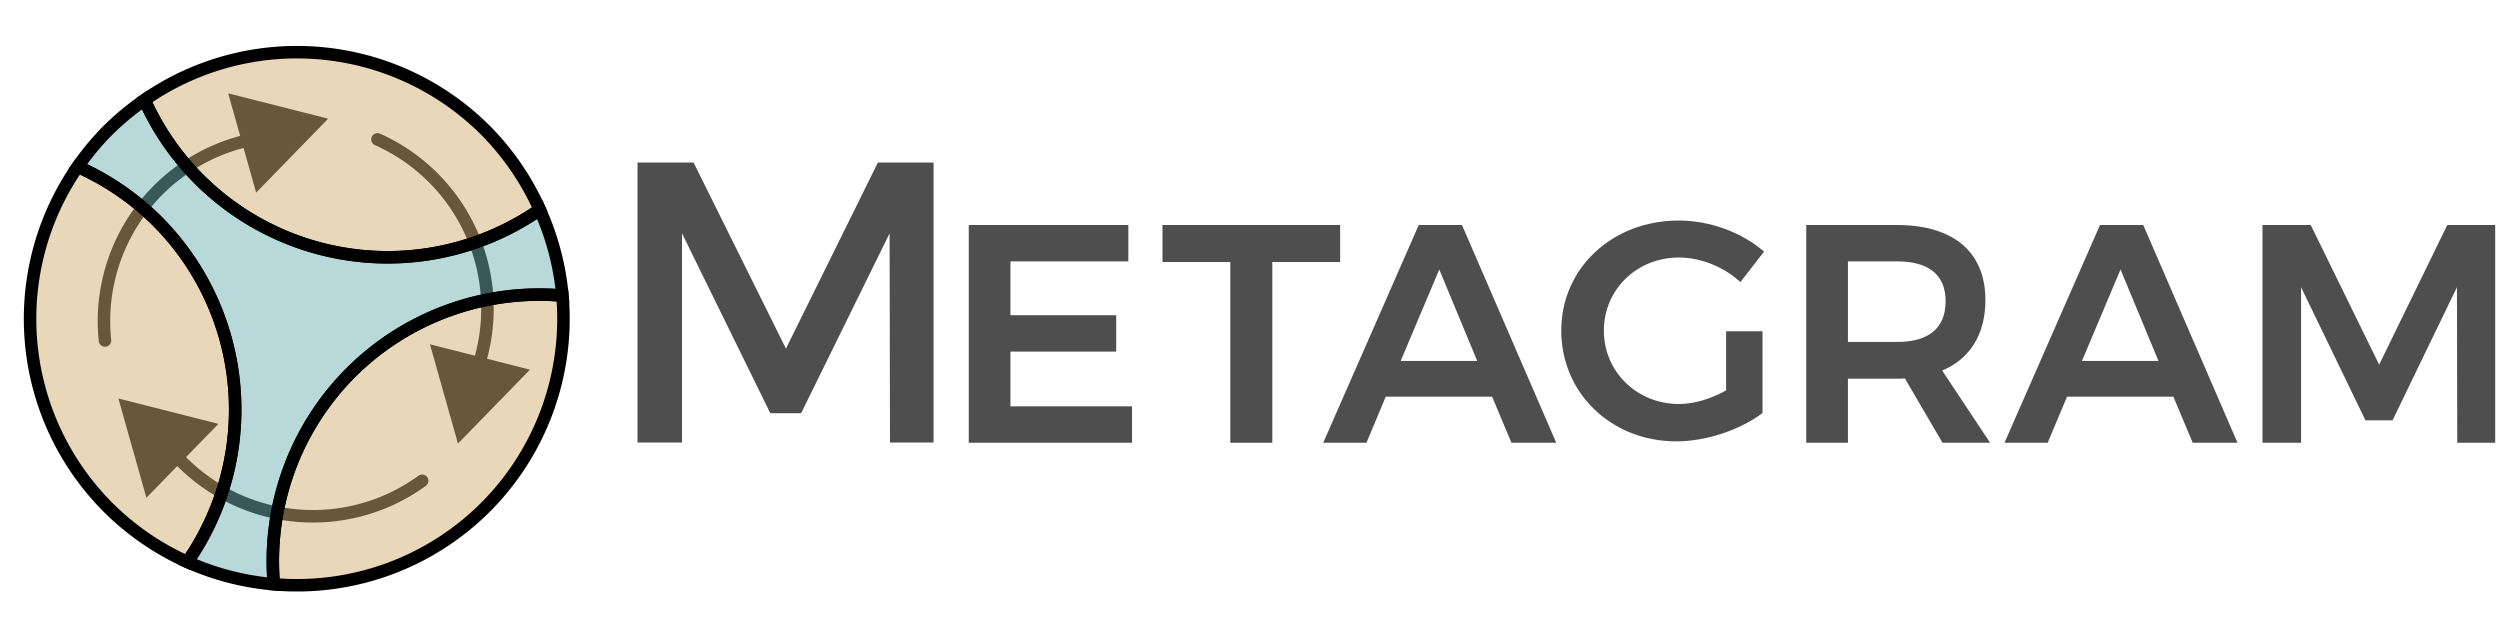 <?xml version="1.0" encoding="UTF-8" standalone="no"?>
<!-- Created with Inkscape (http://www.inkscape.org/) -->

<svg
   xmlns:dc="http://purl.org/dc/elements/1.1/"
   xmlns:cc="http://creativecommons.org/ns#"
   xmlns:rdf="http://www.w3.org/1999/02/22-rdf-syntax-ns#"
   xmlns:svg="http://www.w3.org/2000/svg"
   xmlns="http://www.w3.org/2000/svg"
   xmlns:sodipodi="http://sodipodi.sourceforge.net/DTD/sodipodi-0.dtd"
   xmlns:inkscape="http://www.inkscape.org/namespaces/inkscape"
   width="400"
   height="100"
   viewBox="0 0 105.833 26.458"
   version="1.1"
   id="svg8"
   inkscape:version="0.92.1 r"
   sodipodi:docname="LOGO.svg"
   inkscape:export-filename="/home/moellers/Projects/Masterarbeit/ModelInterchange/LOGO.png"
   inkscape:export-xdpi="96"
   inkscape:export-ydpi="96">
  <defs
     id="defs2">
    <marker
       inkscape:stockid="Arrow2Lstart"
       orient="auto"
       refY="0.0"
       refX="0.0"
       id="marker7136"
       style="overflow:visible"
       inkscape:isstock="true">
      <path
         id="path7134"
         style="fill-rule:evenodd;stroke-width:0.625;stroke-linejoin:round;stroke:#000000;stroke-opacity:1;fill:#000000;fill-opacity:1"
         d="M 8.719,4.034 L -2.207,0.016 L 8.719,-4.002 C 6.973,-1.63 6.983,1.616 8.719,4.034 z "
         transform="scale(1.1) translate(1,0)" />
    </marker>
    <marker
       inkscape:stockid="DotM"
       orient="auto"
       refY="0.0"
       refX="0.0"
       id="DotM"
       style="overflow:visible"
       inkscape:isstock="true">
      <path
         id="path4810"
         d="M -2.5,-1.0 C -2.5,1.76 -4.74,4.0 -7.5,4.0 C -10.26,4.0 -12.5,1.76 -12.5,-1.0 C -12.5,-3.76 -10.26,-6.0 -7.5,-6.0 C -4.74,-6.0 -2.5,-3.76 -2.5,-1.0 z "
         style="fill-rule:evenodd;stroke:#000000;stroke-width:1pt;stroke-opacity:1;fill:#000000;fill-opacity:1"
         transform="scale(0.4) translate(7.4, 1)" />
    </marker>
    <marker
       inkscape:stockid="Arrow2Lstart"
       orient="auto"
       refY="0.0"
       refX="0.0"
       id="Arrow2Lstart"
       style="overflow:visible"
       inkscape:isstock="true">
      <path
         id="path4764"
         style="fill-rule:evenodd;stroke-width:0.625;stroke-linejoin:round;stroke:#000000;stroke-opacity:1;fill:#000000;fill-opacity:1"
         d="M 8.719,4.034 L -2.207,0.016 L 8.719,-4.002 C 6.973,-1.63 6.983,1.616 8.719,4.034 z "
         transform="scale(1.1) translate(1,0)" />
    </marker>
    <marker
       inkscape:stockid="Arrow1Lend"
       orient="auto"
       refY="0.0"
       refX="0.0"
       id="Arrow1Lend"
       style="overflow:visible;"
       inkscape:isstock="true">
      <path
         id="path4749"
         d="M 0.0,0.0 L 5.0,-5.0 L -12.5,0.0 L 5.0,5.0 L 0.0,0.0 z "
         style="fill-rule:evenodd;stroke:#000000;stroke-width:1pt;stroke-opacity:1;fill:#000000;fill-opacity:1"
         transform="scale(0.8) rotate(180) translate(12.5,0)" />
    </marker>
    <marker
       inkscape:stockid="Arrow1Lstart"
       orient="auto"
       refY="0.0"
       refX="0.0"
       id="Arrow1Lstart"
       style="overflow:visible"
       inkscape:isstock="true">
      <path
         id="path4746"
         d="M 0.0,0.0 L 5.0,-5.0 L -12.5,0.0 L 5.0,5.0 L 0.0,0.0 z "
         style="fill-rule:evenodd;stroke:#000000;stroke-width:1pt;stroke-opacity:1;fill:#000000;fill-opacity:1"
         transform="scale(0.8) translate(12.5,0)" />
    </marker>
    <inkscape:path-effect
       effect="roughen"
       id="path-effect4744"
       is_visible="true"
       method="segments"
       max_segment_size="10"
       segments="2"
       displace_x="10;1"
       displace_y="10;1"
       global_randomize="1;1"
       handles="along"
       shift_nodes="true"
       fixed_displacement="false"
       spray_tool_friendly="false" />
    <inkscape:path-effect
       effect="gears"
       id="path-effect4742"
       is_visible="true"
       teeth="10"
       phi="5"
       min_radius="5" />
  </defs>
  <sodipodi:namedview
     id="base"
     pagecolor="#ffffff"
     bordercolor="#666666"
     borderopacity="1.0"
     inkscape:pageopacity="0.0"
     inkscape:pageshadow="2"
     inkscape:zoom="32"
     inkscape:cx="388.80307"
     inkscape:cy="51.529891"
     inkscape:document-units="px"
     inkscape:current-layer="layer1"
     showgrid="true"
     units="px"
     inkscape:window-width="1916"
     inkscape:window-height="1016"
     inkscape:window-x="0"
     inkscape:window-y="134"
     inkscape:window-maximized="0">
    <inkscape:grid
       type="xygrid"
       id="grid7341" />
  </sodipodi:namedview>
  <g
     inkscape:label="Ebene 1"
     inkscape:groupmode="layer"
     id="layer1"
     transform="translate(0,-270.542)"
     style="opacity:0.99">
    <path
       inkscape:connector-curvature="0"
       id="path4491"
       style="font-style:normal;font-variant:normal;font-weight:normal;font-stretch:normal;font-size:medium;line-height:6.615px;font-family:Montserrat;-inkscape-font-specification:'Montserrat, Normal';font-variant-ligatures:normal;font-variant-caps:normal;font-variant-numeric:normal;font-feature-settings:normal;text-align:start;letter-spacing:0px;word-spacing:0px;writing-mode:lr-tb;text-anchor:start;fill:#4d4d4d;fill-opacity:1;stroke:none;stroke-width:0.353px;stroke-linecap:butt;stroke-linejoin:miter;stroke-opacity:1"
       d="m 37.676,289.275 -0.017,-8.854 -3.745,7.614 H 32.609 l -3.737,-7.614 v 8.854 H 26.988 v -11.854 h 2.373 l 3.91,7.878 3.894,-7.878 h 2.356 v 11.854 z" />
    <path
       inkscape:connector-curvature="0"
       id="path4493"
       style="font-style:normal;font-variant:normal;font-weight:500;font-stretch:normal;font-size:9.878px;line-height:6.615px;font-family:Montserrat;-inkscape-font-specification:'Montserrat, Medium';font-variant-ligatures:normal;font-variant-caps:normal;font-variant-numeric:normal;font-feature-settings:normal;text-align:start;letter-spacing:0px;word-spacing:0px;writing-mode:lr-tb;text-anchor:start;fill:#4d4d4d;fill-opacity:1;stroke:none;stroke-width:0.353px;stroke-linecap:butt;stroke-linejoin:miter;stroke-opacity:1"
       d="m 41.01,280.067 v 9.218 h 6.913 v -1.541 H 42.775 V 285.426 h 4.477 v -1.541 h -4.477 v -2.278 h 4.991 v -1.541 z" />
    <path
       id="path4495"
       style="font-style:normal;font-variant:normal;font-weight:500;font-stretch:normal;font-size:9.878px;line-height:6.615px;font-family:Montserrat;-inkscape-font-specification:'Montserrat, Medium';font-variant-ligatures:normal;font-variant-caps:normal;font-variant-numeric:normal;font-feature-settings:normal;text-align:start;letter-spacing:0px;word-spacing:0px;writing-mode:lr-tb;text-anchor:start;fill:#4d4d4d;fill-opacity:1;stroke:none;stroke-width:0.353px;stroke-linecap:butt;stroke-linejoin:miter;stroke-opacity:1"
       d="m 49.212,280.067 v 1.567 h 2.871 v 7.651 h 1.778 v -7.651 h 2.871 v -1.567 z"
       inkscape:connector-curvature="0" />
    <path
       id="path4497"
       style="font-style:normal;font-variant:normal;font-weight:500;font-stretch:normal;font-size:9.878px;line-height:6.615px;font-family:Montserrat;-inkscape-font-specification:'Montserrat, Medium';font-variant-ligatures:normal;font-variant-caps:normal;font-variant-numeric:normal;font-feature-settings:normal;text-align:start;letter-spacing:0px;word-spacing:0px;writing-mode:lr-tb;text-anchor:start;fill:#4d4d4d;fill-opacity:1;stroke:none;stroke-width:0.353px;stroke-linecap:butt;stroke-linejoin:miter;stroke-opacity:1"
       d="m 63.984,289.284 h 1.896 l -3.99,-9.218 h -1.83 l -4.043,9.218 h 1.83 l 0.816,-1.949 h 4.503 z m -4.688,-3.463 1.633,-3.871 1.606,3.871 z"
       inkscape:connector-curvature="0" />
    <path
       id="path4499"
       style="font-style:normal;font-variant:normal;font-weight:500;font-stretch:normal;font-size:9.878px;line-height:6.615px;font-family:Montserrat;-inkscape-font-specification:'Montserrat, Medium';font-variant-ligatures:normal;font-variant-caps:normal;font-variant-numeric:normal;font-feature-settings:normal;text-align:start;letter-spacing:0px;word-spacing:0px;writing-mode:lr-tb;text-anchor:start;fill:#4d4d4d;fill-opacity:1;stroke:none;stroke-width:0.353px;stroke-linecap:butt;stroke-linejoin:miter;stroke-opacity:1"
       d="m 73.072,287.067 c -0.632,0.356 -1.356,0.579 -1.988,0.579 -1.778,0 -3.187,-1.356 -3.187,-3.108 0,-1.738 1.396,-3.094 3.173,-3.094 0.935,0 1.909,0.395 2.607,1.04 l 1.001,-1.29 c -0.922,-0.803 -2.278,-1.317 -3.608,-1.317 -2.818,0 -4.977,2.015 -4.977,4.661 0,2.647 2.12,4.688 4.872,4.688 1.277,0 2.699,-0.487 3.648,-1.198 v -3.463 h -1.541 z"
       inkscape:connector-curvature="0" />
    <path
       id="path4501"
       style="font-style:normal;font-variant:normal;font-weight:500;font-stretch:normal;font-size:9.878px;line-height:6.615px;font-family:Montserrat;-inkscape-font-specification:'Montserrat, Medium';font-variant-ligatures:normal;font-variant-caps:normal;font-variant-numeric:normal;font-feature-settings:normal;text-align:start;letter-spacing:0px;word-spacing:0px;writing-mode:lr-tb;text-anchor:start;fill:#4d4d4d;fill-opacity:1;stroke:none;stroke-width:0.353px;stroke-linecap:butt;stroke-linejoin:miter;stroke-opacity:1"
       d="m 84.247,289.284 -2.028,-3.055 c 1.185,-0.5 1.83,-1.541 1.83,-2.989 0,-2.028 -1.356,-3.173 -3.74,-3.173 h -3.845 v 9.218 h 1.765 v -2.713 h 2.081 c 0.119,0 0.224,0 0.329,-0.013 l 1.593,2.726 z m -6.018,-7.677 h 2.081 c 1.317,0 2.054,0.553 2.054,1.685 0,1.159 -0.737,1.725 -2.054,1.725 h -2.081 z"
       inkscape:connector-curvature="0" />
    <path
       id="path4503"
       style="font-style:normal;font-variant:normal;font-weight:500;font-stretch:normal;font-size:9.878px;line-height:6.615px;font-family:Montserrat;-inkscape-font-specification:'Montserrat, Medium';font-variant-ligatures:normal;font-variant-caps:normal;font-variant-numeric:normal;font-feature-settings:normal;text-align:start;letter-spacing:0px;word-spacing:0px;writing-mode:lr-tb;text-anchor:start;fill:#4d4d4d;fill-opacity:1;stroke:none;stroke-width:0.353px;stroke-linecap:butt;stroke-linejoin:miter;stroke-opacity:1"
       d="m 92.824,289.284 h 1.896 l -3.99,-9.218 h -1.83 l -4.043,9.218 h 1.83 l 0.816,-1.949 h 4.503 z m -4.688,-3.463 1.633,-3.871 1.606,3.871 z"
       inkscape:connector-curvature="0" />
    <path
       id="path4505"
       style="font-style:normal;font-variant:normal;font-weight:500;font-stretch:normal;font-size:9.878px;line-height:6.615px;font-family:Montserrat;-inkscape-font-specification:'Montserrat, Medium';font-variant-ligatures:normal;font-variant-caps:normal;font-variant-numeric:normal;font-feature-settings:normal;text-align:start;letter-spacing:0px;word-spacing:0px;writing-mode:lr-tb;text-anchor:start;fill:#4d4d4d;fill-opacity:1;stroke:none;stroke-width:0.353px;stroke-linecap:butt;stroke-linejoin:miter;stroke-opacity:1"
       d="m 95.779,280.067 v 9.218 h 1.633 v -6.584 l 2.726,5.636 h 1.146 l 2.726,-5.636 0.013,6.584 h 1.606 v -9.218 h -2.028 l -2.884,5.912 -2.897,-5.912 z"
       inkscape:connector-curvature="0" />
    <path
       style="color:#000000;font-style:normal;font-variant:normal;font-weight:normal;font-stretch:normal;font-size:medium;line-height:6.615px;font-family:Montserrat;-inkscape-font-specification:'Montserrat, Normal';font-variant-ligatures:normal;font-variant-position:normal;font-variant-caps:normal;font-variant-numeric:normal;font-variant-alternates:normal;font-feature-settings:normal;text-indent:0;text-align:start;text-decoration:none;text-decoration-line:none;text-decoration-style:solid;text-decoration-color:#000000;letter-spacing:0px;word-spacing:0px;text-transform:none;writing-mode:lr-tb;direction:ltr;text-orientation:mixed;dominant-baseline:auto;baseline-shift:baseline;text-anchor:start;white-space:normal;shape-padding:0;clip-rule:nonzero;display:inline;overflow:visible;visibility:visible;opacity:1;isolation:auto;mix-blend-mode:normal;color-interpolation:sRGB;color-interpolation-filters:linearRGB;solid-color:#000000;solid-opacity:1;vector-effect:none;fill:#4d4d4d;fill-opacity:1;fill-rule:nonzero;stroke:none;stroke-width:2;stroke-linecap:round;stroke-linejoin:miter;stroke-miterlimit:3.1;stroke-dasharray:none;stroke-dashoffset:0;stroke-opacity:1;paint-order:normal;color-rendering:auto;image-rendering:auto;shape-rendering:auto;text-rendering:auto;enable-background:accumulate"
       d="M 18.912 63.656 C 20.401 68.944 21.896 74.231 23.389 79.518 L 28.318 74.457 C 32.204 78.357 37.112 81.189 42.57 82.561 C 51.357 84.755 60.67 82.95 68.002 77.633 A 1 1 0 0 0 68.152 77.504 A 1 1 0 0 0 66.822 76.016 C 59.968 80.987 51.266 82.671 43.051 80.619 C 37.939 79.333 33.347 76.681 29.715 73.023 L 34.889 67.713 L 23.73 64.879 A 1.004 1.004 0 0 0 23.527 64.828 L 18.912 63.656 z "
       transform="matrix(0.265,0,0,0.265,0,270.542)"
       id="path4740" />
    <path
       style="color:#000000;font-style:normal;font-variant:normal;font-weight:normal;font-stretch:normal;font-size:medium;line-height:6.615px;font-family:Montserrat;-inkscape-font-specification:'Montserrat, Normal';font-variant-ligatures:normal;font-variant-position:normal;font-variant-caps:normal;font-variant-numeric:normal;font-variant-alternates:normal;font-feature-settings:normal;text-indent:0;text-align:start;text-decoration:none;text-decoration-line:none;text-decoration-style:solid;text-decoration-color:#000000;letter-spacing:0px;word-spacing:0px;text-transform:none;writing-mode:lr-tb;direction:ltr;text-orientation:mixed;dominant-baseline:auto;baseline-shift:baseline;text-anchor:start;white-space:normal;shape-padding:0;clip-rule:nonzero;display:inline;overflow:visible;visibility:visible;opacity:1;isolation:auto;mix-blend-mode:normal;color-interpolation:sRGB;color-interpolation-filters:linearRGB;solid-color:#000000;solid-opacity:1;vector-effect:none;fill:#4d4d4d;fill-opacity:1;fill-rule:nonzero;stroke:none;stroke-width:2;stroke-linecap:round;stroke-linejoin:miter;stroke-miterlimit:3.1;stroke-dasharray:none;stroke-dashoffset:0;stroke-opacity:1;paint-order:normal;color-rendering:auto;image-rendering:auto;shape-rendering:auto;text-rendering:auto;enable-background:accumulate"
       d="M 36.447 14.91 L 38.365 21.709 C 33.045 23.124 28.141 25.962 24.223 30.004 C 17.928 36.516 14.838 45.476 15.777 54.484 A 1 1 0 0 0 17.5 55.08 L 17.5 55.078 A 1 1 0 0 0 17.762 54.275 C 16.884 45.854 19.774 37.475 25.658 31.387 C 29.328 27.601 33.922 24.949 38.906 23.633 L 40.92 30.771 L 48.953 22.525 A 1.002 1.002 0 0 0 49.113 22.359 A 1.002 1.002 0 0 0 49.115 22.357 L 52.422 18.963 C 47.098 17.608 41.772 16.261 36.447 14.91 z "
       transform="matrix(0.265,0,0,0.265,0,270.542)"
       id="path7284" />
    <path
       style="color:#000000;font-style:normal;font-variant:normal;font-weight:normal;font-stretch:normal;font-size:medium;line-height:6.615px;font-family:Montserrat;-inkscape-font-specification:'Montserrat, Normal';font-variant-ligatures:normal;font-variant-position:normal;font-variant-caps:normal;font-variant-numeric:normal;font-variant-alternates:normal;font-feature-settings:normal;text-indent:0;text-align:start;text-decoration:none;text-decoration-line:none;text-decoration-style:solid;text-decoration-color:#000000;letter-spacing:0px;word-spacing:0px;text-transform:none;writing-mode:lr-tb;direction:ltr;text-orientation:mixed;dominant-baseline:auto;baseline-shift:baseline;text-anchor:start;white-space:normal;shape-padding:0;clip-rule:nonzero;display:inline;overflow:visible;visibility:visible;opacity:1;isolation:auto;mix-blend-mode:normal;color-interpolation:sRGB;color-interpolation-filters:linearRGB;solid-color:#000000;solid-opacity:1;vector-effect:none;fill:#4d4d4d;fill-opacity:1;fill-rule:nonzero;stroke:none;stroke-width:2;stroke-linecap:round;stroke-linejoin:miter;stroke-miterlimit:3.1;stroke-dasharray:none;stroke-dashoffset:0;stroke-opacity:1;paint-order:normal;color-rendering:auto;image-rendering:auto;shape-rendering:auto;text-rendering:auto;enable-background:accumulate"
       d="M 60.332 21.27 A 1 1 0 0 0 59.904 23.186 C 67.635 26.635 73.442 33.328 75.773 41.465 L 75.779 41.469 C 77.222 46.539 77.22 51.847 75.869 56.822 L 68.682 54.996 L 71.783 65.986 A 1 1 0 0 0 71.898 66.396 L 73.158 70.861 C 76.994 66.928 80.822 62.989 84.654 59.053 L 77.807 57.312 C 79.243 51.997 79.24 46.329 77.699 40.916 C 75.206 32.209 68.989 25.048 60.719 21.357 A 1 1 0 0 0 60.332 21.27 z "
       transform="matrix(0.265,0,0,0.265,0,270.542)"
       id="path7290" />
  </g>
  <g
     inkscape:groupmode="layer"
     id="layer2"
     inkscape:label="Ebene 2"
     style="display:inline"
     sodipodi:insensitive="true">
    <path
       style="font-style:normal;font-variant:normal;font-weight:normal;font-stretch:normal;font-size:medium;line-height:6.615px;font-family:Montserrat;-inkscape-font-specification:'Montserrat, Normal';font-variant-ligatures:normal;font-variant-caps:normal;font-variant-numeric:normal;font-feature-settings:normal;text-align:start;letter-spacing:0px;word-spacing:0px;writing-mode:lr-tb;text-anchor:start;fill:#af6d04;fill-opacity:0.275;stroke:#000000;stroke-width:0.529;stroke-linecap:butt;stroke-linejoin:miter;stroke-miterlimit:4;stroke-dasharray:none;stroke-opacity:1"
       d="m 20.547,21.479 a 11.292,11.292 0 0 0 3.263,-8.965 11.292,11.292 0 0 0 -8.964,3.264 11.292,11.292 0 0 0 -3.254,8.955 11.292,11.292 0 0 0 8.955,-3.254 z M 22.851,8.875 A 11.292,11.292 0 0 0 20.546,5.509 11.292,11.292 0 0 0 6.118,4.233 11.292,11.292 0 0 0 8.429,7.588 11.292,11.292 0 0 0 22.851,8.875 Z M 7.932,23.789 A 11.292,11.292 0 0 0 6.656,9.361 11.292,11.292 0 0 0 3.29,7.056 11.292,11.292 0 0 0 4.577,21.479 11.292,11.292 0 0 0 7.932,23.789 Z"
       id="path4518"
       inkscape:connector-curvature="0" />
    <path
       style="font-style:normal;font-variant:normal;font-weight:normal;font-stretch:normal;font-size:medium;line-height:6.615px;font-family:Montserrat;-inkscape-font-specification:'Montserrat, Normal';font-variant-ligatures:normal;font-variant-caps:normal;font-variant-numeric:normal;font-feature-settings:normal;text-align:start;letter-spacing:0px;word-spacing:0px;writing-mode:lr-tb;text-anchor:start;display:inline;fill:#007377;fill-opacity:0.275;stroke:#000000;stroke-width:0.529;stroke-linecap:butt;stroke-linejoin:miter;stroke-miterlimit:4;stroke-dasharray:none;stroke-opacity:1"
       d="M 23.81,12.514 A 11.292,11.292 0 0 0 22.851,8.875 11.292,11.292 0 0 1 8.429,7.588 11.292,11.292 0 0 1 6.118,4.233 11.292,11.292 0 0 0 4.577,5.509 11.292,11.292 0 0 0 3.29,7.056 11.292,11.292 0 0 1 6.656,9.361 11.292,11.292 0 0 1 7.932,23.789 a 11.292,11.292 0 0 0 3.66,0.944 11.292,11.292 0 0 1 3.254,-8.955 11.292,11.292 0 0 1 8.964,-3.264 z"
       id="circle4575"
       inkscape:connector-curvature="0" />
  </g>
</svg>
